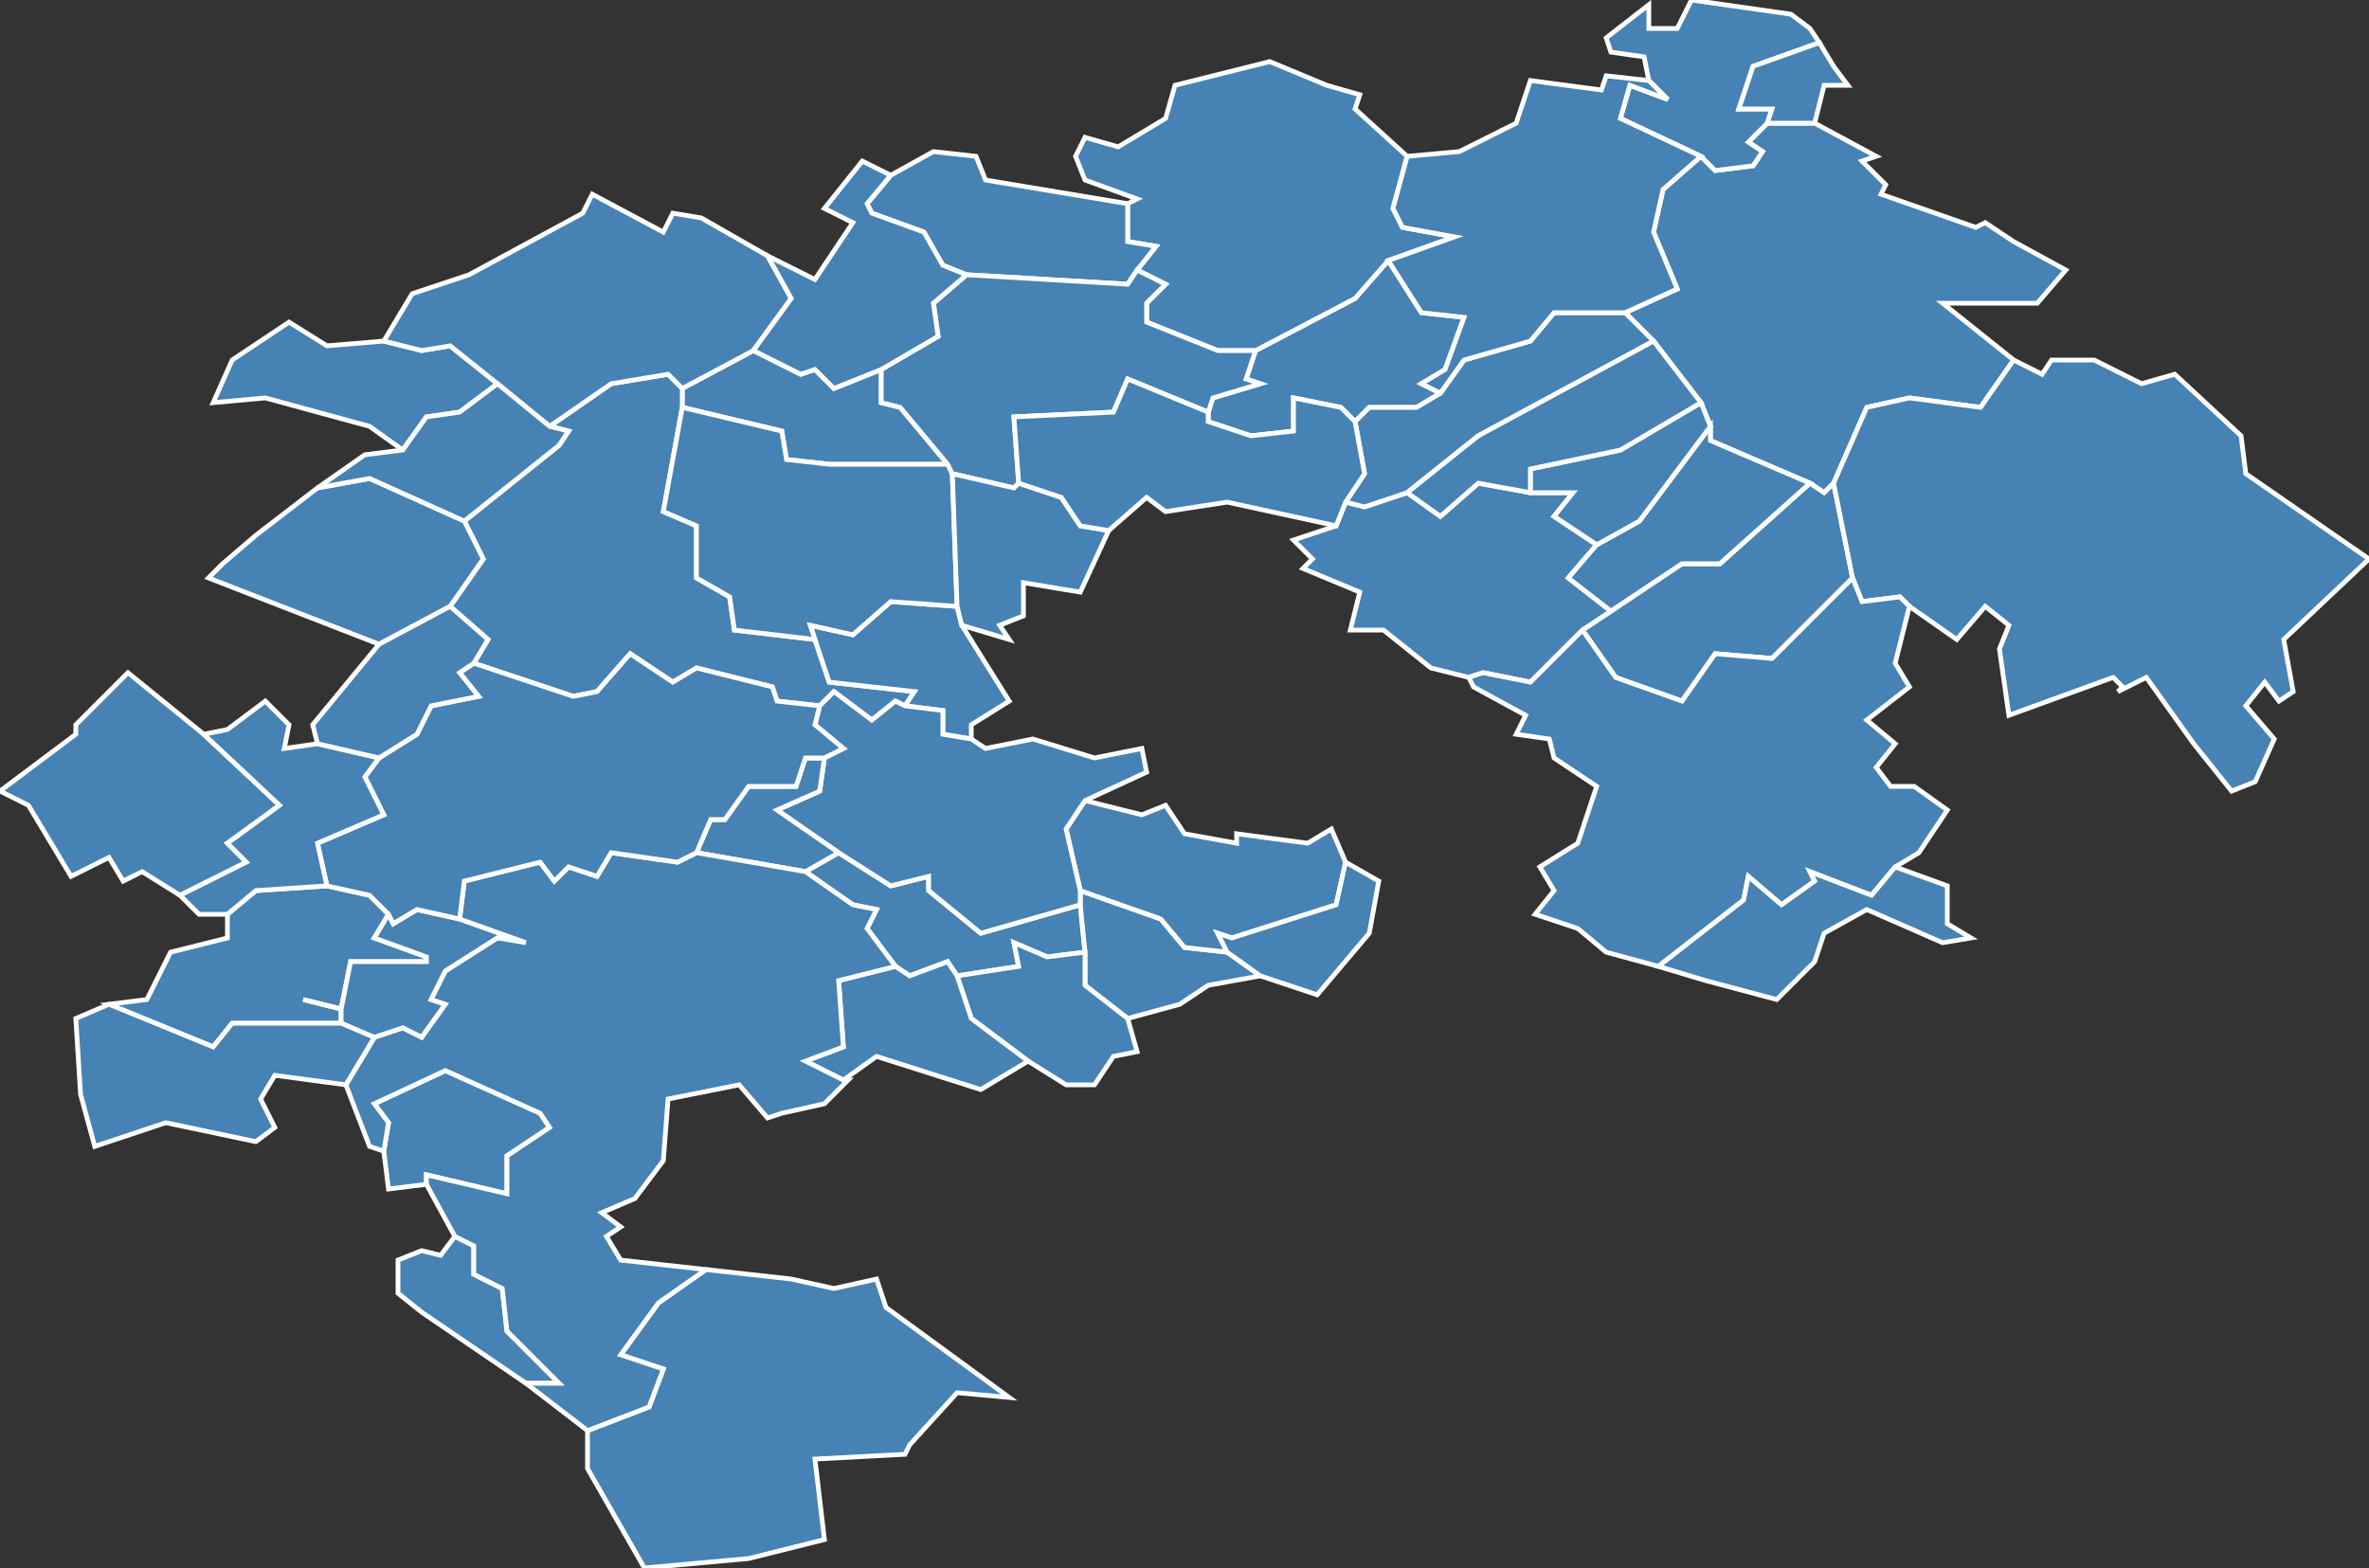 <?xml version="1.0" encoding="utf-8"?>
<svg version="1.1" id="svgmap" xmlns="http://www.w3.org/2000/svg" xmlns:xlink="http://www.w3.org/1999/xlink" x="0px" y="0px" width="100%" height="100%" viewBox="0 0 500 331">
<rect x="0" y="0" width="500" height="331" fill="#333333" stroke="none"/>
<polygon points="265,74 286,63 293,55 300,66 309,67 305,78 300,81 304,83 299,86 289,86 286,89 283,86 273,84 273,91 264,92 255,89 255,87 256,84 266,81 263,80 265,74" id="31027" class="commune" fill="steelblue" stroke-width="1" stroke="white" geotype="commune" geoname="Auribail" code_insee="31027" code_canton="3101"/><polygon points="383,26 396,33 393,34 398,39 397,41 417,48 419,47 425,51 436,57 430,64 410,64 425,76 418,86 403,84 394,86 387,102 385,104 382,102 361,93 361,90 359,85 349,72 343,66 354,61 349,49 351,40 359,33 362,36 370,35 372,32 369,30 373,26 383,26" id="31033" class="commune" fill="steelblue" stroke-width="1" stroke="white" geotype="commune" geoname="Auterive" code_insee="31033" code_canton="3101"/><polygon points="170,184 177,180 188,187 196,185 196,188 207,197 228,191 229,201 221,202 214,199 215,204 202,206 200,203 192,206 189,204 183,196 185,192 180,191 170,184" id="31047" class="commune" fill="steelblue" stroke-width="1" stroke="white" geotype="commune" geoname="Bax" code_insee="31047" code_canton="3101"/><polygon points="248,18 268,13 280,18 287,20 286,23 297,33 294,44 296,48 307,50 293,55 286,63 265,74 257,74 242,68 242,64 246,60 240,57 244,52 238,51 238,43 240,42 229,38 227,33 229,29 236,31 246,25 248,18" id="31052" class="commune" fill="steelblue" stroke-width="1" stroke="white" geotype="commune" geoname="Beaumont-sur-Lèze" code_insee="31052" code_canton="3101"/><polygon points="61,68 69,73 81,72 89,74 95,73 105,81 97,87 90,88 85,95 78,90 56,84 45,85 49,76 61,68" id="31071" class="commune" fill="steelblue" stroke-width="1" stroke="white" geotype="commune" geoname="Bois-de-la-Pierre" code_insee="31071" code_canton="3101"/><polygon points="228,191 228,188 245,194 250,200 259,201 266,206 255,208 249,212 238,215 229,208 229,201 228,191" id="31103" class="commune" fill="steelblue" stroke-width="1" stroke="white" geotype="commune" geoname="Canens" code_insee="31103" code_canton="3101"/><polygon points="200,98 175,98 166,97 165,91 144,86 144,82 159,74 169,79 172,78 176,82 186,78 186,85 190,86 200,98" id="31104" class="commune" fill="steelblue" stroke-width="1" stroke="white" geotype="commune" geoname="Capens" code_insee="31104" code_canton="3101"/><polygon points="100,140 103,135 95,128 102,118 98,110 118,94 120,91 116,90 129,81 141,79 144,82 144,86 140,108 147,111 147,122 154,126 155,133 172,135 175,144 193,146 191,149 189,148 184,152 176,146 173,149 164,148 163,145 147,141 142,144 133,138 126,146 121,147 100,140" id="31107" class="commune" fill="steelblue" stroke-width="1" stroke="white" geotype="commune" geoname="Carbonne" code_insee="31107" code_canton="3101"/><polygon points="229,169 241,172 246,170 250,176 261,178 261,176 276,178 281,175 284,182 282,191 260,198 257,197 259,201 250,200 245,194 228,188 225,175 229,169" id="31111" class="commune" fill="steelblue" stroke-width="1" stroke="white" geotype="commune" geoname="Castagnac" code_insee="31111" code_canton="3101"/><polygon points="382,102 385,104 387,102 391,122 374,139 362,138 355,148 341,143 334,133 340,129 355,119 363,119 382,102" id="31128" class="commune" fill="steelblue" stroke-width="1" stroke="white" geotype="commune" geoname="Caujac" code_insee="31128" code_canton="3101"/><polygon points="448,145 446,143 424,151 422,137 424,132 419,128 413,135 403,128 401,126 393,127 391,122 387,102 394,86 403,84 418,86 425,76 431,79 433,76 442,76 452,81 459,79 473,92 474,100 500,118 482,135 484,146 481,148 478,144 474,149 480,156 476,165 471,167 463,157 453,143 447,146 448,145" id="31145" class="commune" fill="steelblue" stroke-width="1" stroke="white" geotype="commune" geoname="Cintegabelle" code_insee="31145" code_canton="3101"/><polygon points="284,106 288,107 297,104 304,109 312,102 323,104 332,104 328,109 337,115 331,122 340,129 334,133 323,144 313,142 310,143 302,141 292,133 285,133 287,125 275,120 277,118 273,114 282,111 284,106" id="31173" class="commune" fill="steelblue" stroke-width="1" stroke="white" geotype="commune" geoname="Esperce" code_insee="31173" code_canton="3101"/><polygon points="311,145 310,143 313,142 323,144 334,133 341,143 355,148 362,138 374,139 391,122 393,127 401,126 403,128 400,140 403,145 394,152 400,157 396,162 399,166 404,166 411,171 405,180 400,183 395,189 382,184 383,186 376,191 369,185 368,190 350,204 339,201 333,196 324,193 328,188 325,183 333,178 337,166 328,160 327,156 320,155 322,151 311,145" id="31206" class="commune" fill="steelblue" stroke-width="1" stroke="white" geotype="commune" geoname="Gaillac-Toulza" code_insee="31206" code_canton="3101"/><polygon points="48,193 54,188 69,187 78,189 82,193 79,198 90,202 90,203 74,203 72,213 64,211 72,213 72,216 49,216 45,221 23,212 31,211 36,201 48,198 48,193" id="31219" class="commune" fill="steelblue" stroke-width="1" stroke="white" geotype="commune" geoname="Gensac-sur-Garonne" code_insee="31219" code_canton="3101"/><polygon points="72,216 72,213 64,211 72,213 74,203 90,203 90,202 79,198 82,193 83,195 88,192 97,194 111,199 105,198 94,205 91,211 94,212 89,219 85,217 79,219 72,216" id="31225" class="commune" fill="steelblue" stroke-width="1" stroke="white" geotype="commune" geoname="Goutevernisse" code_insee="31225" code_canton="3101"/><polygon points="90,250 82,251 81,243 82,237 79,233 94,226 114,235 116,238 107,244 107,252 90,248 90,250" id="31226" class="commune" fill="steelblue" stroke-width="1" stroke="white" geotype="commune" geoname="Gouzens" code_insee="31226" code_canton="3101"/><polygon points="361,90 361,93 382,102 363,119 355,119 340,129 331,122 337,115 346,110 361,90" id="31231" class="commune" fill="steelblue" stroke-width="1" stroke="white" geotype="commune" geoname="Grazac" code_insee="31231" code_canton="3101"/><polygon points="373,26 369,30 372,32 370,35 362,36 359,33 342,25 344,18 352,21 348,17 347,12 340,11 339,8 348,1 348,6 354,6 357,0 378,3 382,6 384,9 370,14 367,23 374,23 373,26" id="31233" class="commune" fill="steelblue" stroke-width="1" stroke="white" geotype="commune" geoname="Grépiac" code_insee="31233" code_canton="3101"/><polygon points="387,14 390,18 385,18 383,26 373,26 374,23 367,23 370,14 384,9 387,14" id="31256" class="commune" fill="steelblue" stroke-width="1" stroke="white" geotype="commune" geoname="Labruyère-Dorsa" code_insee="31256" code_canton="3101"/><polygon points="203,132 213,148 205,153 205,156 199,155 199,150 191,149 193,146 175,144 172,135 171,132 180,134 188,127 202,128 203,132" id="31258" class="commune" fill="steelblue" stroke-width="1" stroke="white" geotype="commune" geoname="Lacaugne" code_insee="31258" code_canton="3101"/><polygon points="47,119 54,113 67,103 78,101 98,110 102,118 95,128 80,136 44,122 47,119" id="31261" class="commune" fill="steelblue" stroke-width="1" stroke="white" geotype="commune" geoname="Lafitte-Vigordane" code_insee="31261" code_canton="3101"/><polygon points="297,104 288,107 284,106 288,100 286,89 289,86 299,86 304,83 309,76 323,72 328,66 343,66 349,72 312,92 297,104" id="31264" class="commune" fill="steelblue" stroke-width="1" stroke="white" geotype="commune" geoname="Lagrâce-Dieu" code_insee="31264" code_canton="3101"/><polygon points="89,277 84,273 84,266 89,264 93,265 96,261 100,263 100,269 106,272 107,281 118,292 111,292 89,277" id="31267" class="commune" fill="steelblue" stroke-width="1" stroke="white" geotype="commune" geoname="Lahitère" code_insee="31267" code_canton="3101"/><polygon points="225,229 217,224 205,215 202,206 215,204 214,199 221,202 229,201 229,208 238,215 240,222 235,223 231,229 225,229" id="31272" class="commune" fill="steelblue" stroke-width="1" stroke="white" geotype="commune" geoname="Lapeyrère" code_insee="31272" code_canton="3101"/><polygon points="217,224 207,230 185,223 178,228 170,224 178,221 177,207 189,204 192,206 200,203 202,206 205,215 217,224" id="31279" class="commune" fill="steelblue" stroke-width="1" stroke="white" geotype="commune" geoname="Latour" code_insee="31279" code_canton="3101"/><polygon points="228,188 228,191 207,197 196,188 196,185 188,187 177,180 164,171 173,167 174,160 178,158 172,153 173,149 176,146 184,152 189,148 191,149 199,150 199,155 205,156 208,158 218,156 231,160 241,158 242,163 229,169 225,175 228,188" id="31280" class="commune" fill="steelblue" stroke-width="1" stroke="white" geotype="commune" geoname="Latrape" code_insee="31280" code_canton="3101"/><polygon points="38,189 30,184 26,186 23,181 15,185 6,170 0,167 16,155 16,153 27,142 43,155 59,170 48,178 52,182 38,189" id="31286" class="commune" fill="steelblue" stroke-width="1" stroke="white" geotype="commune" geoname="Lavelanet-de-Comminges" code_insee="31286" code_canton="3101"/><polygon points="81,72 87,62 99,58 123,45 125,41 140,49 142,45 148,46 162,54 167,63 159,74 144,82 141,79 129,81 116,90 105,81 95,73 89,74 81,72" id="31303" class="commune" fill="steelblue" stroke-width="1" stroke="white" geotype="commune" geoname="Longages" code_insee="31303" code_canton="3101"/><polygon points="177,180 170,184 147,180 150,173 153,173 158,166 168,166 170,160 174,160 173,167 164,171 177,180" id="31312" class="commune" fill="steelblue" stroke-width="1" stroke="white" geotype="commune" geoname="Mailholas" code_insee="31312" code_canton="3101"/><polygon points="400,183 411,187 411,195 416,198 410,199 394,192 385,197 383,203 375,211 360,207 350,204 368,190 369,185 376,191 383,186 382,184 395,189 400,183" id="31319" class="commune" fill="steelblue" stroke-width="1" stroke="white" geotype="commune" geoname="Marliac" code_insee="31319" code_canton="3101"/><polygon points="200,98 201,100 202,128 188,127 180,134 171,132 172,135 155,133 154,126 147,122 147,111 140,108 144,86 165,91 166,97 175,98 200,98" id="31320" class="commune" fill="steelblue" stroke-width="1" stroke="white" geotype="commune" geoname="Marquefave" code_insee="31320" code_canton="3101"/><polygon points="284,182 291,186 289,197 278,210 266,206 259,201 257,197 260,198 282,191 284,182" id="31326" class="commune" fill="steelblue" stroke-width="1" stroke="white" geotype="commune" geoname="Massabrac" code_insee="31326" code_canton="3101"/><polygon points="323,104 323,99 342,95 359,85 361,90 346,110 337,115 328,109 332,104 323,104" id="31330" class="commune" fill="steelblue" stroke-width="1" stroke="white" geotype="commune" geoname="Mauressac" code_insee="31330" code_canton="3101"/><polygon points="238,43 238,51 244,52 240,57 238,60 204,58 199,56 195,49 184,45 183,43 188,37 197,32 206,33 208,38 238,43" id="31334" class="commune" fill="steelblue" stroke-width="1" stroke="white" geotype="commune" geoname="Mauzac" code_insee="31334" code_canton="3101"/><polygon points="359,33 351,40 349,49 354,61 343,66 328,66 323,72 309,76 304,83 300,81 305,78 309,67 300,66 293,55 307,50 296,48 294,44 297,33 308,32 320,26 323,17 338,19 339,16 348,17 352,21 344,18 342,25 359,33" id="31345" class="commune" fill="steelblue" stroke-width="1" stroke="white" geotype="commune" geoname="Miremont" code_insee="31345" code_canton="3101"/><polygon points="201,100 200,98 190,86 186,85 186,78 198,71 197,64 204,58 238,60 240,57 246,60 242,64 242,68 257,74 265,74 263,80 266,81 256,84 255,87 238,80 235,87 214,88 215,102 214,103 201,100" id="31361" class="commune" fill="steelblue" stroke-width="1" stroke="white" geotype="commune" geoname="Montaut" code_insee="31361" code_canton="3101"/><polygon points="167,270 176,272 185,270 187,276 213,295 202,294 192,305 191,307 172,308 174,325 158,329 136,331 124,310 124,302 137,297 140,289 131,286 139,275 149,268 167,270" id="31365" class="commune" fill="steelblue" stroke-width="1" stroke="white" geotype="commune" geoname="Montbrun-Bocage" code_insee="31365" code_canton="3101"/><polygon points="178,228 179,228 174,233 165,235 162,236 156,229 141,232 140,245 134,253 127,256 131,259 128,261 131,266 149,268 139,275 131,286 140,289 137,297 124,302 111,292 118,292 107,281 106,272 100,269 100,263 96,261 90,250 90,248 107,252 107,244 116,238 114,235 94,226 79,233 82,237 81,243 78,242 73,229 79,219 85,217 89,219 94,212 91,211 94,205 105,198 111,199 97,194 98,186 106,184 114,182 117,186 120,183 126,185 129,180 143,182 147,180 170,184 180,191 185,192 183,196 189,204 177,207 178,221 170,224 178,228" id="31375" class="commune" fill="steelblue" stroke-width="1" stroke="white" geotype="commune" geoname="Montesquieu-Volvestre" code_insee="31375" code_canton="3101"/><polygon points="201,100 214,103 215,102 224,105 228,111 234,112 228,125 216,123 216,130 211,132 213,135 203,132 202,128 201,100" id="31379" class="commune" fill="steelblue" stroke-width="1" stroke="white" geotype="commune" geoname="Montgazin" code_insee="31379" code_canton="3101"/><polygon points="182,34 188,37 183,43 184,45 195,49 199,56 204,58 197,64 198,71 186,78 176,82 172,78 169,79 159,74 167,63 162,54 172,59 180,47 174,44 182,34" id="31399" class="commune" fill="steelblue" stroke-width="1" stroke="white" geotype="commune" geoname="Noé" code_insee="31399" code_canton="3101"/><polygon points="67,103 77,96 85,95 90,88 97,87 105,81 116,90 120,91 118,94 98,110 78,101 67,103" id="31416" class="commune" fill="steelblue" stroke-width="1" stroke="white" geotype="commune" geoname="Peyssies" code_insee="31416" code_canton="3101"/><polygon points="297,104 312,92 349,72 359,85 342,95 323,99 323,104 312,102 304,109 297,104" id="31442" class="commune" fill="steelblue" stroke-width="1" stroke="white" geotype="commune" geoname="Puydaniel" code_insee="31442" code_canton="3101"/><polygon points="100,140 121,147 126,146 133,138 142,144 147,141 163,145 164,148 173,149 172,153 178,158 174,160 170,160 168,166 158,166 153,173 150,173 147,180 143,182 129,180 126,185 120,183 117,186 114,182 106,184 98,186 97,194 88,192 83,195 82,193 78,189 69,187 67,178 81,172 77,164 80,160 88,155 91,149 101,147 97,142 100,140" id="31455" class="commune" fill="steelblue" stroke-width="1" stroke="white" geotype="commune" geoname="Rieux-Volvestre" code_insee="31455" code_canton="3101"/><polygon points="16,215 23,212 45,221 49,216 72,216 79,219 73,229 58,227 55,232 58,238 54,241 35,237 20,242 17,231 16,215" id="31474" class="commune" fill="steelblue" stroke-width="1" stroke="white" geotype="commune" geoname="Saint-Christaud" code_insee="31474" code_canton="3101"/><polygon points="69,187 54,188 48,193 42,193 38,189 52,182 48,178 59,170 43,155 48,154 56,148 61,153 60,158 67,157 80,160 77,164 81,172 67,178 69,187" id="31492" class="commune" fill="steelblue" stroke-width="1" stroke="white" geotype="commune" geoname="Saint-Julien-sur-Garonne" code_insee="31492" code_canton="3101"/><polygon points="215,102 214,88 235,87 238,80 255,87 255,89 264,92 273,91 273,84 283,86 286,89 288,100 284,106 282,111 259,106 246,108 242,105 234,112 228,111 224,105 215,102" id="31517" class="commune" fill="steelblue" stroke-width="1" stroke="white" geotype="commune" geoname="Saint-Sulpice-sur-Lèze" code_insee="31517" code_canton="3101"/><polygon points="95,128 103,135 100,140 97,142 101,147 91,149 88,155 80,160 67,157 66,153 80,136 95,128" id="31525" class="commune" fill="steelblue" stroke-width="1" stroke="white" geotype="commune" geoname="Salles-sur-Garonne" code_insee="31525" code_canton="3101"/></svg>